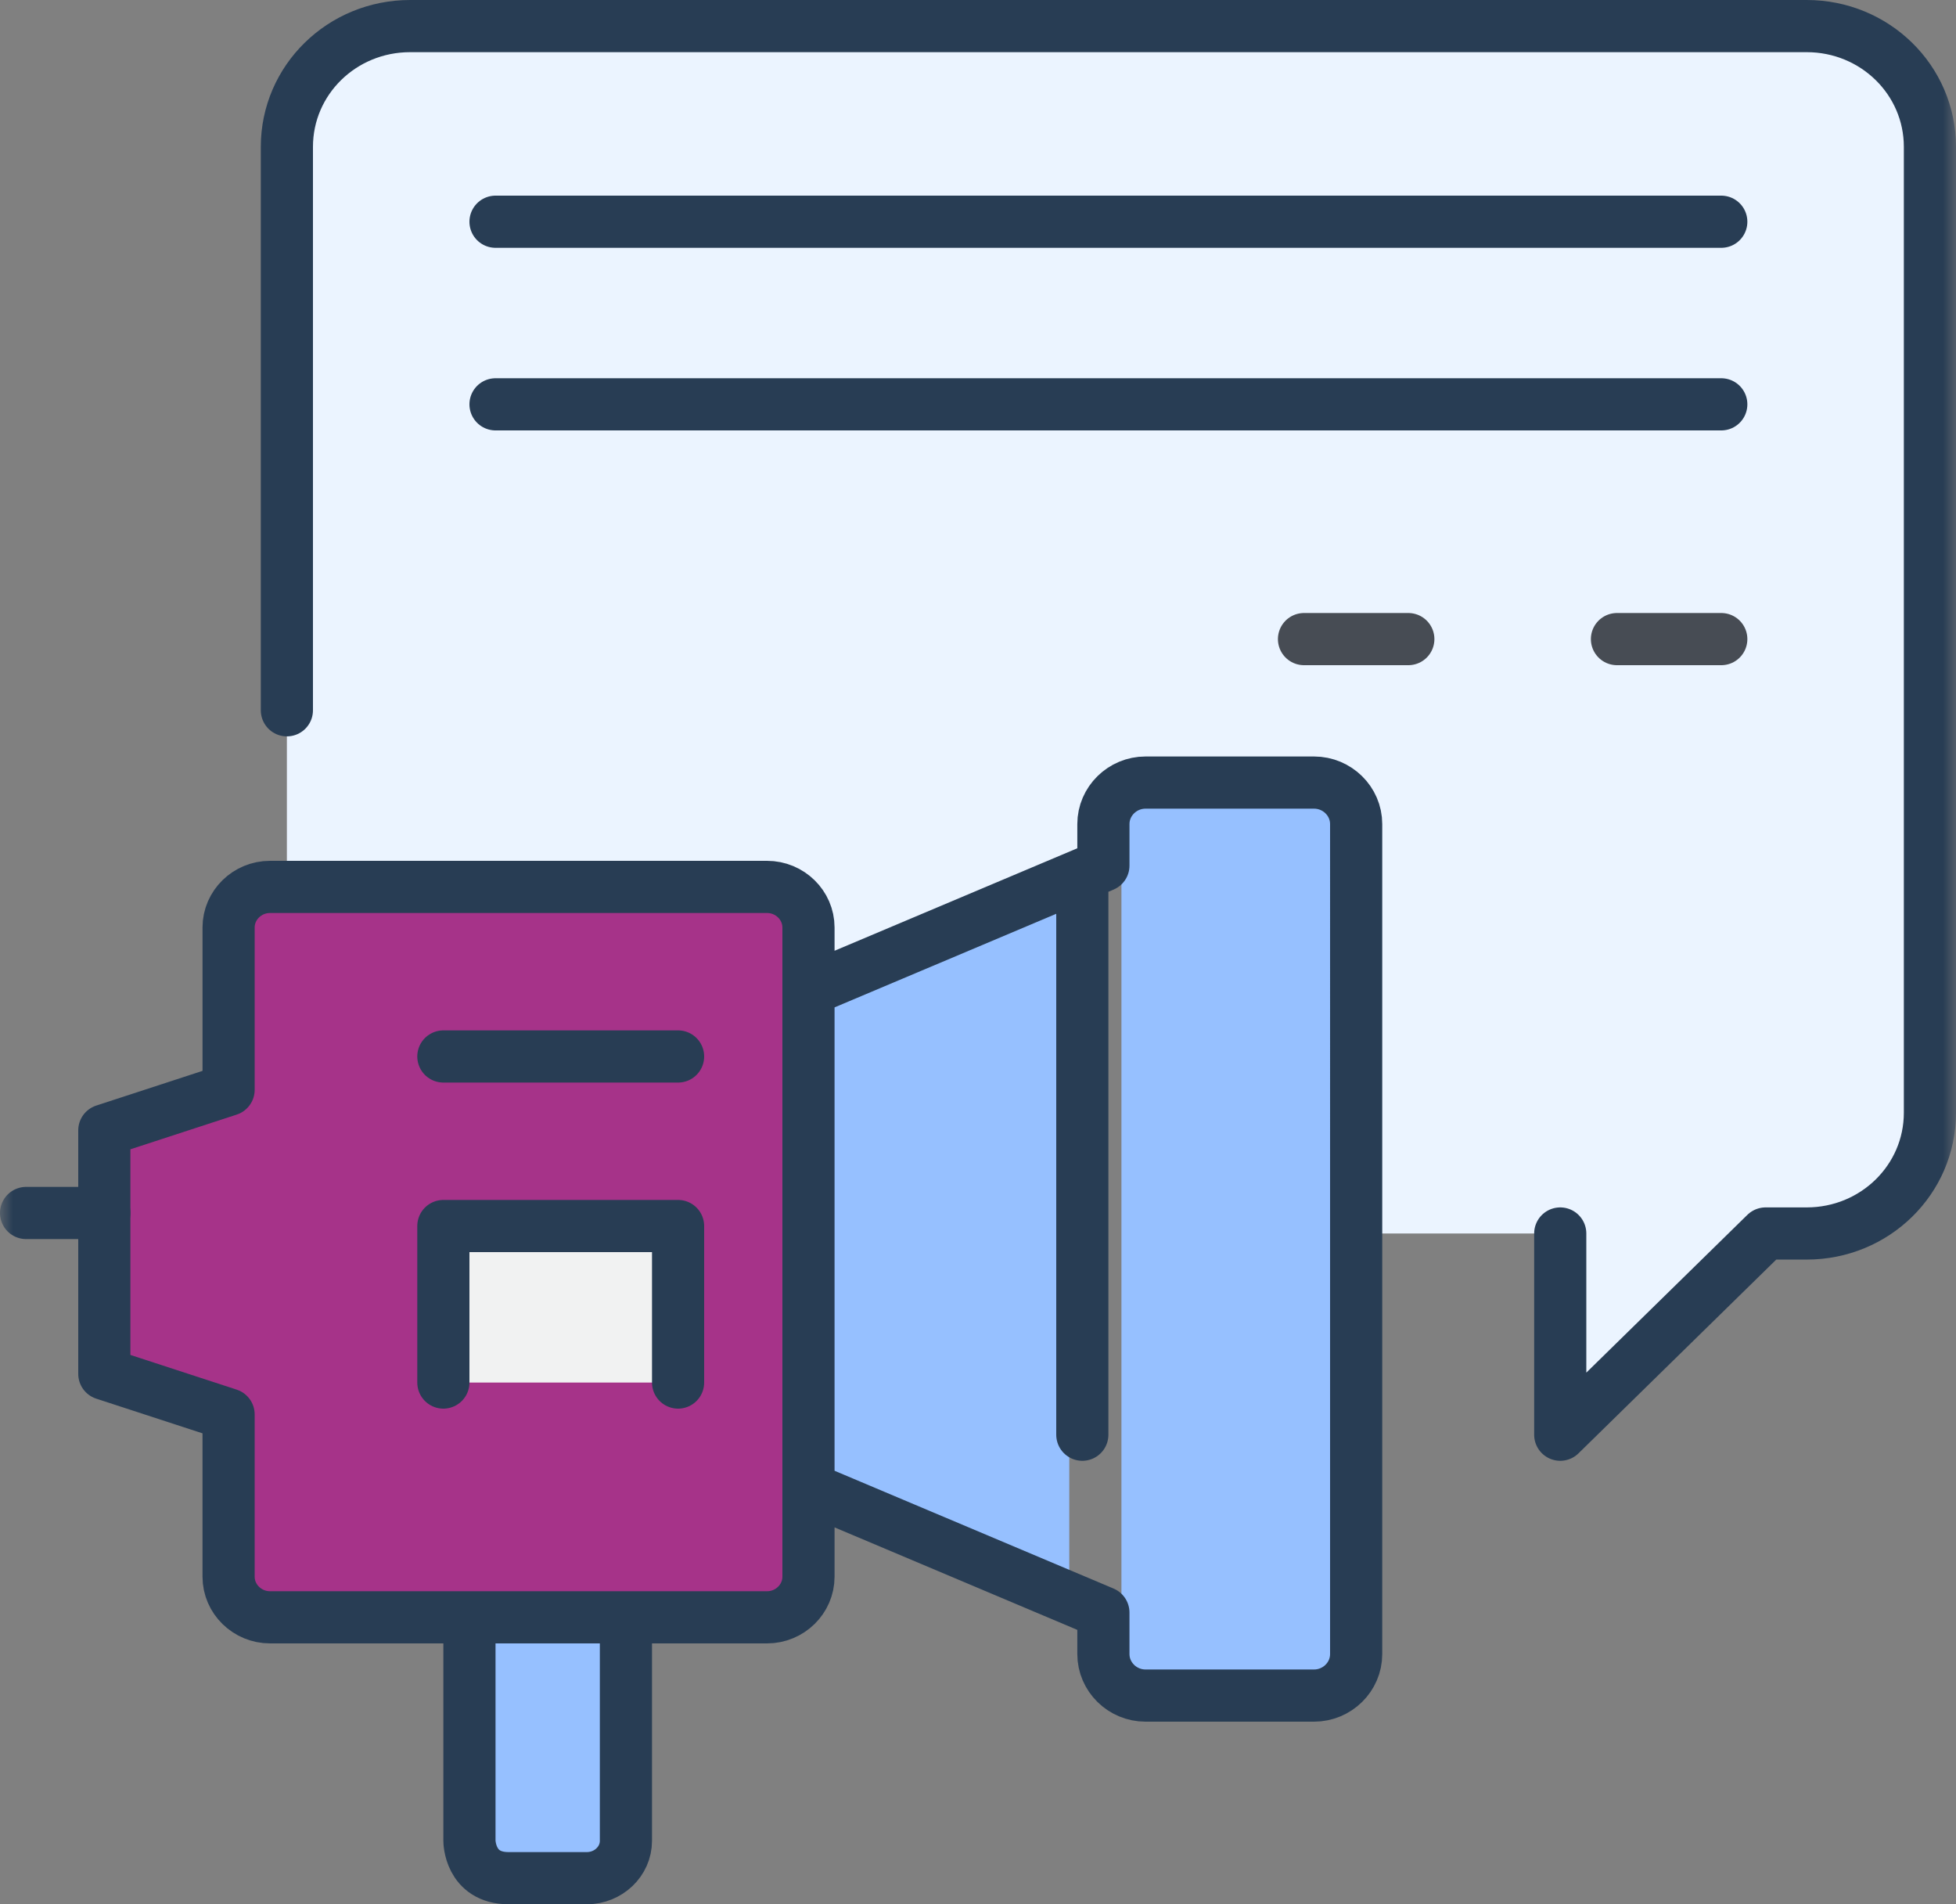 <svg xmlns="http://www.w3.org/2000/svg" xmlns:xlink="http://www.w3.org/1999/xlink" width="75" height="73" viewBox="0 0 75 73">
    <rect x="0" y="0" width="75" height="73" fill="#808080" stroke="none"/>
    <defs>
        <path id="a" d="M0 75h75V0H0z"/>
    </defs>
    <g fill="none" fill-rule="evenodd" transform="translate(0 -1)">
        <path fill="#96C0FF" d="M24 63v8.571c0 .786-.675 1.429-1.5 1.429h-3C18 73 18 71.571 18 71.571V63h6zM52 64.41c0 .874-.675 1.59-1.5 1.59h-6c-.825 0-1.5-.716-1.5-1.59V32.59c0-.875.675-1.591 1.5-1.591h6c.825 0 1.5.716 1.5 1.59v31.82z"/>
        <path fill="#A63389" d="M31 39.667v21.777C31 62.3 30.285 63 29.412 63H10.353c-.874 0-1.588-.7-1.588-1.556v-6.222L4 53.667v-9.334l4.765-1.555v-6.222c0-.856.714-1.556 1.588-1.556h19.059c.873 0 1.588.7 1.588 1.556v3.11z"/>
        <path fill="#96C0FF" d="M41 55.222V63l-10-4.667V39.667L41 35z"/>
        <mask id="b" fill="#fff">
            <use xlink:href="#a"/>
        </mask>
        <path fill="#F1F2F2" d="M17 54h9v-6h-9z" mask="url(#b)"/>
        <path fill="#EBF4FF" d="M74 43.657c0 2.561-2.11 4.629-4.725 4.629H67.7L59.825 56v-7.714H51.95V32.857c0-.848-.709-1.543-1.575-1.543h-6.3c-.866 0-1.575.695-1.575 1.543V34.4l-11.025 4.629v-3.086c0-.849-.709-1.543-1.575-1.543H11V6.629C11 4.067 13.11 2 15.725 2h53.55C71.889 2 74 4.067 74 6.629v37.028z" mask="url(#b)"/>
        <path stroke="#283D54" stroke-linecap="round" stroke-linejoin="round" stroke-width="2" d="M31 58.045l11.308 4.773v1.591c0 .875.727 1.591 1.615 1.591h6.462c.888 0 1.615-.716 1.615-1.59V32.59c0-.874-.727-1.59-1.615-1.59h-6.462c-.888 0-1.615.716-1.615 1.59v1.592L31 38.955M41.5 35v21M31 39.667v-3.111C31 35.7 30.285 35 29.412 35h-19.06c-.873 0-1.587.7-1.587 1.556v6.222L4 44.333v9.334l4.765 1.555v6.222c0 .856.714 1.556 1.588 1.556H29.412c.873 0 1.588-.7 1.588-1.556V39.667zM18 63v8.571S18 73 19.5 73h3c.825 0 1.5-.643 1.5-1.429V63M17 41.5h9" mask="url(#b)"/>
        <path stroke="#283D54" stroke-linecap="round" stroke-linejoin="round" stroke-width="2" d="M26 54v-6h-9v6M1 47.5h3M11 28.229v-21.6C11 4.067 13.11 2 15.725 2h53.55C71.889 2 74 4.067 74 6.629v37.028c0 2.561-2.11 4.629-4.725 4.629H67.7L59.825 56v-7.714M19 9.5h47M19 16.5h47" mask="url(#b)"/>
        <path stroke="#474C54" stroke-linecap="round" stroke-linejoin="round" stroke-width="2" d="M50 25.5h4M62 25.5h4" mask="url(#b)"/>
    </g>
</svg>
